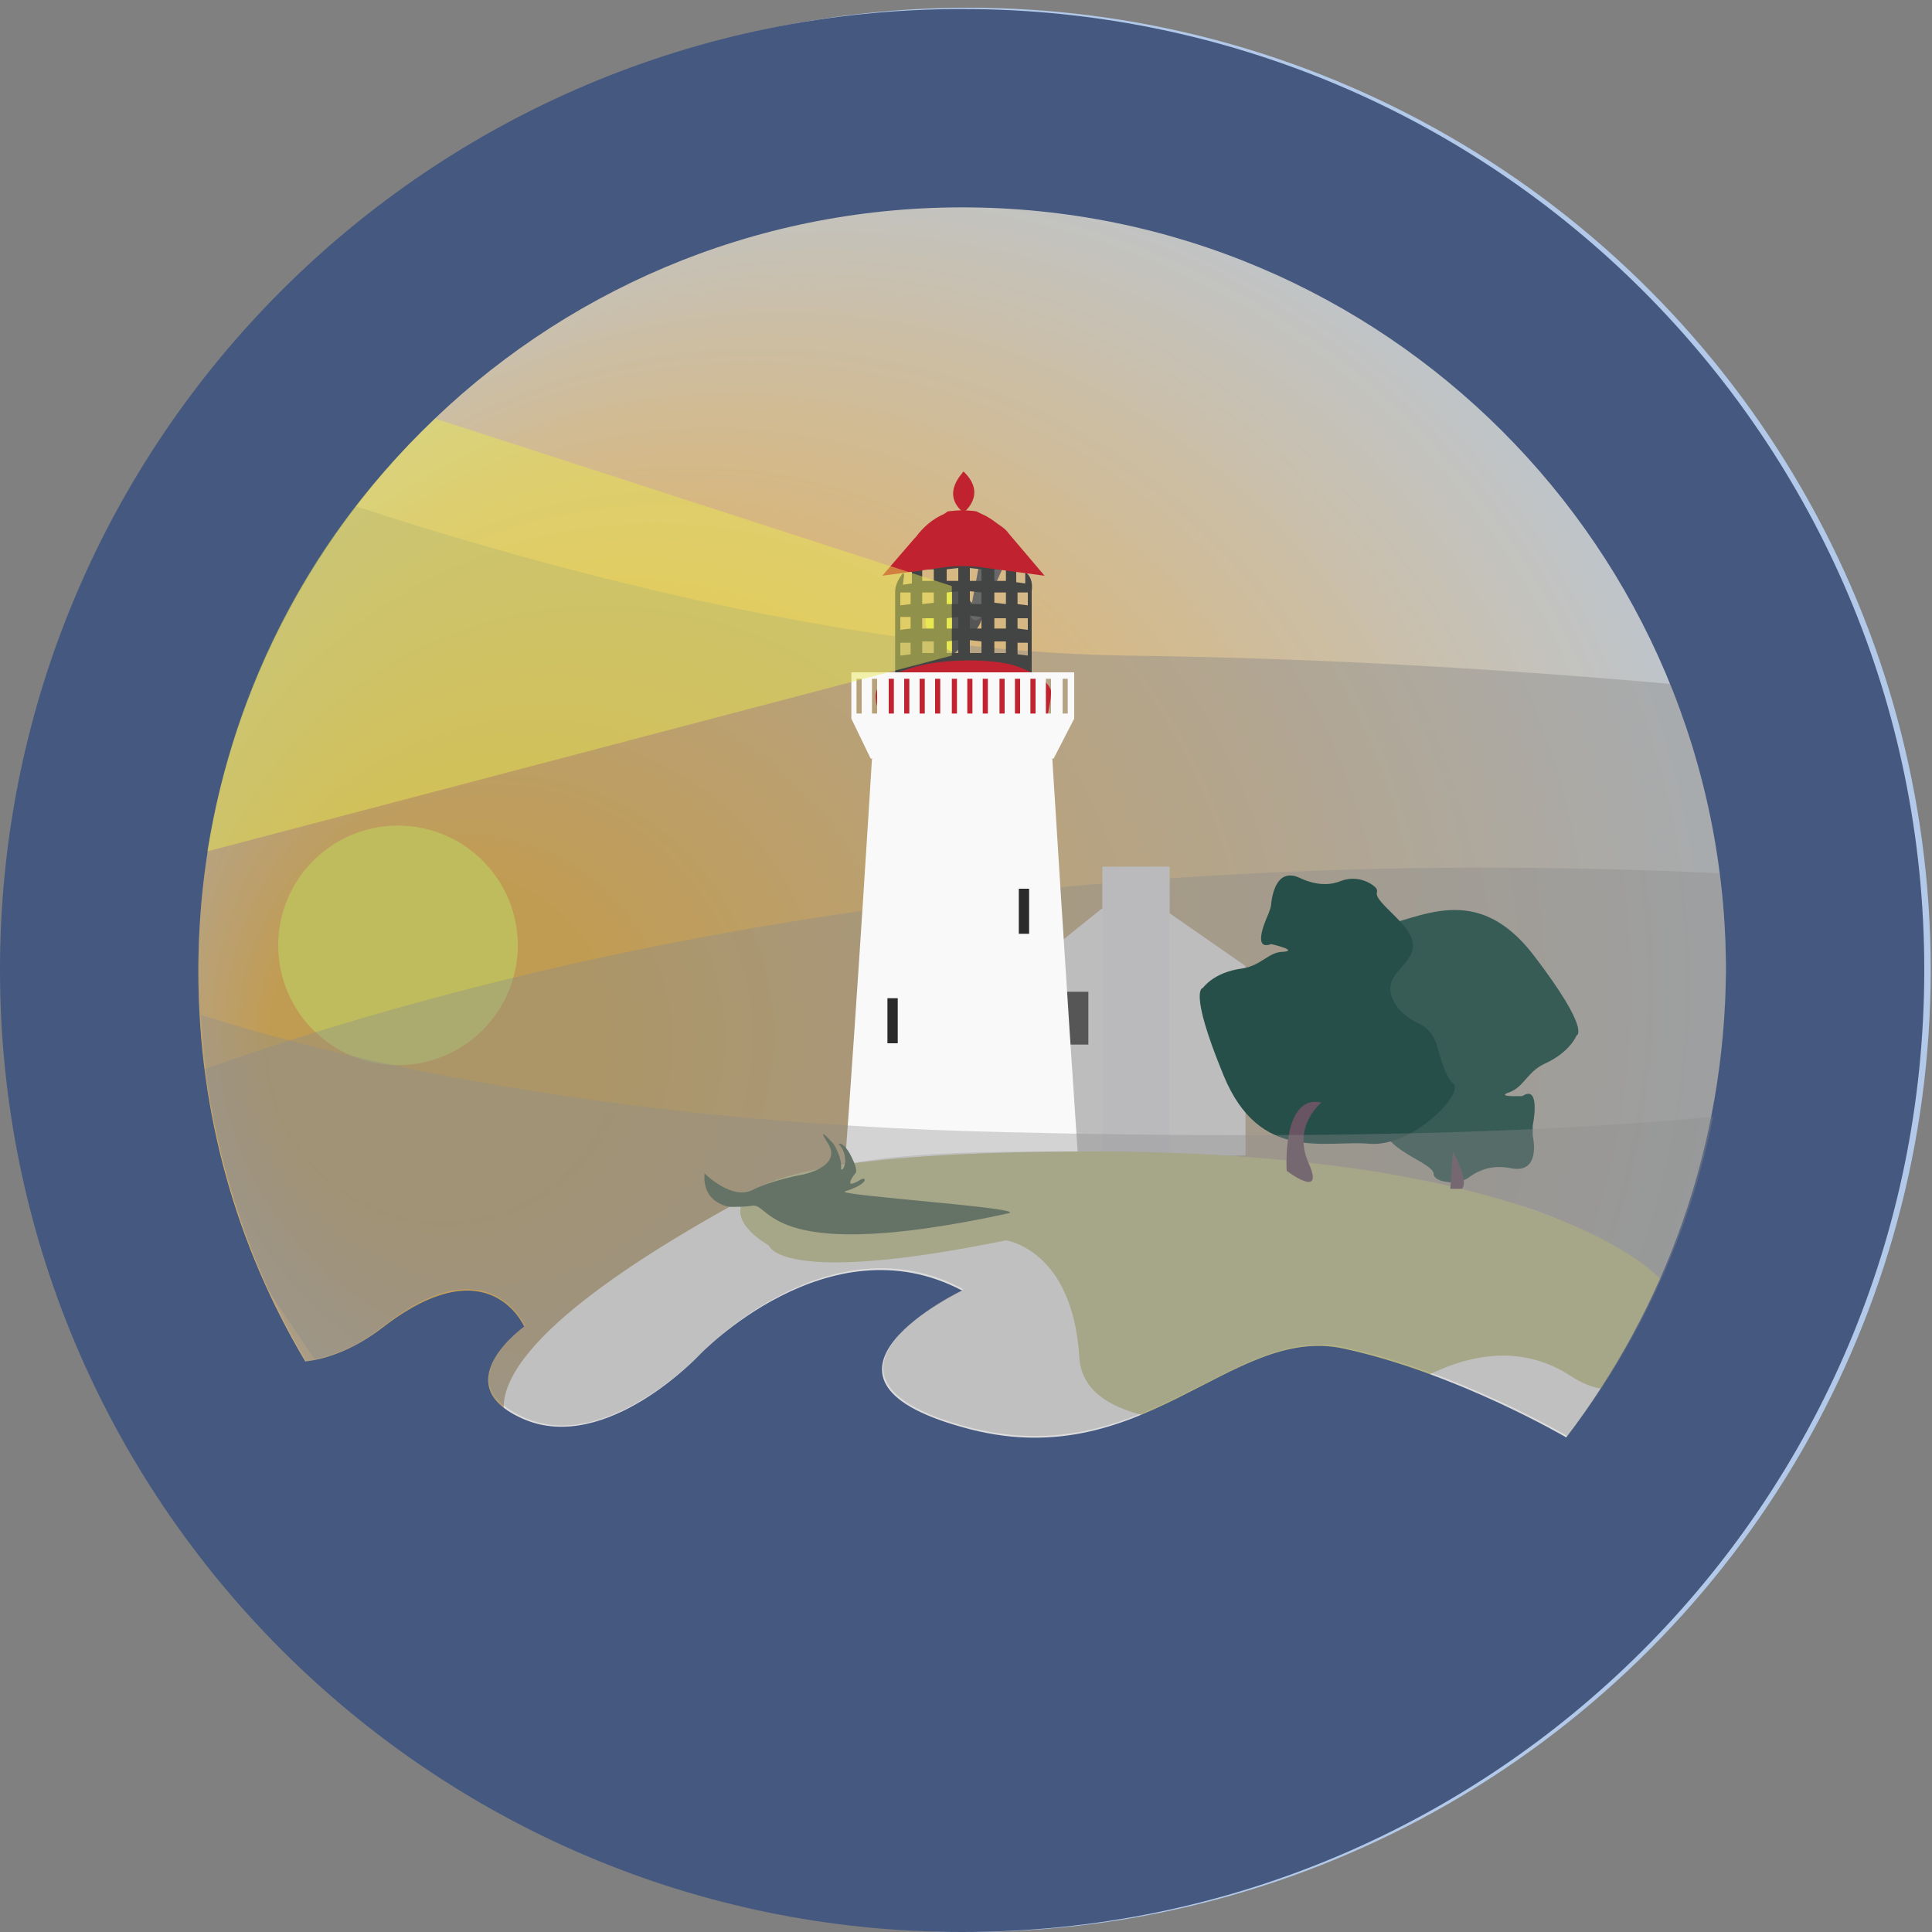 <?xml version="1.0" encoding="utf-8"?>
<!-- Generator: Adobe Illustrator 20.0.0, SVG Export Plug-In . SVG Version: 6.00 Build 0)  -->
<svg version="1.1" id="Layer_1" xmlns="http://www.w3.org/2000/svg" xmlns:xlink="http://www.w3.org/1999/xlink" x="0px" y="0px"
	 viewBox="0 0 150 150" style="enable-background:new 0 0 150 150;" xml:space="preserve">
<rect x="0" y="0" width="150" height="150" fill="#808080" stroke="none"/>
<style type="text/css">
	.st0{fill:#B2C9E9;}
	.st1{fill:#B2C9E7;}
	.st2{fill:#B3C9E6;}
	.st3{fill:#B3C9E5;}
	.st4{fill:#B4C9E4;}
	.st5{fill:#B4C8E3;}
	.st6{fill:#B4C8E2;}
	.st7{fill:#B5C8E1;}
	.st8{fill:#B5C8E0;}
	.st9{fill:#B6C8DF;}
	.st10{fill:#B6C8DE;}
	.st11{fill:#B6C8DD;}
	.st12{fill:#B7C7DD;}
	.st13{fill:#B7C7DC;}
	.st14{fill:#B7C7DB;}
	.st15{fill:#B8C7DA;}
	.st16{fill:#B8C7D9;}
	.st17{fill:#B9C7D8;}
	.st18{fill:#B9C7D7;}
	.st19{fill:#BAC6D6;}
	.st20{fill:#BAC6D5;}
	.st21{fill:#BAC6D4;}
	.st22{fill:#BBC6D3;}
	.st23{fill:#BBC6D2;}
	.st24{fill:#BBC6D1;}
	.st25{fill:#BCC6D1;}
	.st26{fill:#BCC5D0;}
	.st27{fill:#BCC5CF;}
	.st28{fill:#BDC5CF;}
	.st29{fill:#BDC5CE;}
	.st30{fill:#BDC5CD;}
	.st31{fill:#BDC5CC;}
	.st32{fill:#BEC5CC;}
	.st33{fill:#BEC5CB;}
	.st34{fill:#BEC5CA;}
	.st35{fill:#BFC4CA;}
	.st36{fill:#BFC4C9;}
	.st37{fill:#BFC4C8;}
	.st38{fill:#BFC4C7;}
	.st39{fill:#C0C4C7;}
	.st40{fill:#C0C4C6;}
	.st41{fill:#C0C4C5;}
	.st42{fill:#C1C4C5;}
	.st43{fill:#C1C3C4;}
	.st44{fill:#C1C3C3;}
	.st45{fill:#C2C3C2;}
	.st46{fill:#C2C3C1;}
	.st47{fill:#C2C3C0;}
	.st48{fill:#C3C3C0;}
	.st49{fill:#C3C3BF;}
	.st50{fill:#C3C3BE;}
	.st51{fill:#C3C2BE;}
	.st52{fill:#C4C2BD;}
	.st53{fill:#C4C2BC;}
	.st54{fill:#C4C2BB;}
	.st55{fill:#C5C2BA;}
	.st56{fill:#C5C2B9;}
	.st57{fill:#C5C1B8;}
	.st58{fill:#C6C1B7;}
	.st59{fill:#C6C1B6;}
	.st60{fill:#C6C1B5;}
	.st61{fill:#C7C1B4;}
	.st62{fill:#C7C1B3;}
	.st63{fill:#C7C0B2;}
	.st64{fill:#C8C0B2;}
	.st65{fill:#C8C0B1;}
	.st66{fill:#C8C0B0;}
	.st67{fill:#C8C0AF;}
	.st68{fill:#C9C0AF;}
	.st69{fill:#C9C0AE;}
	.st70{fill:#C9BFAD;}
	.st71{fill:#C9BFAC;}
	.st72{fill:#CABFAC;}
	.st73{fill:#CABFAB;}
	.st74{fill:#CABFAA;}
	.st75{fill:#CBBFA9;}
	.st76{fill:#CBBFA8;}
	.st77{fill:#CBBEA7;}
	.st78{fill:#CBBEA6;}
	.st79{fill:#CCBEA5;}
	.st80{fill:#CCBEA4;}
	.st81{fill:#CCBEA3;}
	.st82{fill:#CDBEA2;}
	.st83{fill:#CDBDA2;}
	.st84{fill:#CDBDA1;}
	.st85{fill:#CDBDA0;}
	.st86{fill:#CDBD9F;}
	.st87{fill:#CEBD9F;}
	.st88{fill:#CEBD9E;}
	.st89{fill:#CEBD9D;}
	.st90{fill:#CEBC9D;}
	.st91{fill:#CFBC9C;}
	.st92{fill:#CFBC9B;}
	.st93{fill:#CFBC9A;}
	.st94{fill:#CFBC99;}
	.st95{fill:#D0BC98;}
	.st96{fill:#D0BB97;}
	.st97{fill:#D0BB96;}
	.st98{fill:#D0BB95;}
	.st99{fill:#D1BB95;}
	.st100{fill:#D1BB94;}
	.st101{fill:#D1BB93;}
	.st102{fill:#D2BA92;}
	.st103{fill:#D2BA91;}
	.st104{fill:#D2BA90;}
	.st105{fill:#D2BA8F;}
	.st106{fill:#D3BA8E;}
	.st107{fill:#D3BA8D;}
	.st108{fill:#D3B98C;}
	.st109{fill:#D4B98B;}
	.st110{fill:#D4B98A;}
	.st111{fill:#D4B989;}
	.st112{fill:#D4B988;}
	.st113{fill:#D5B987;}
	.st114{fill:#D5B887;}
	.st115{fill:#D5B886;}
	.st116{fill:#D5B885;}
	.st117{fill:#D6B884;}
	.st118{fill:#D6B883;}
	.st119{fill:#D6B782;}
	.st120{fill:#D6B781;}
	.st121{fill:#D7B781;}
	.st122{fill:#D7B780;}
	.st123{fill:#D7B77F;}
	.st124{fill:#D7B77E;}
	.st125{fill:#D8B77D;}
	.st126{fill:#D8B67C;}
	.st127{fill:#D8B67B;}
	.st128{fill:#D8B67A;}
	.st129{fill:#D9B67A;}
	.st130{fill:#D9B679;}
	.st131{fill:#D9B678;}
	.st132{fill:#D9B577;}
	.st133{fill:#DAB576;}
	.st134{fill:#DAB575;}
	.st135{fill:#DAB574;}
	.st136{fill:#DAB573;}
	.st137{fill:#DBB572;}
	.st138{fill:#DBB472;}
	.st139{fill:#DBB471;}
	.st140{fill:#DBB470;}
	.st141{fill:#DBB46F;}
	.st142{fill:#DCB46F;}
	.st143{fill:#DCB46E;}
	.st144{fill:#DCB46D;}
	.st145{fill:#DCB46C;}
	.st146{fill:#DCB36C;}
	.st147{fill:#DDB36B;}
	.st148{fill:#DDB36A;}
	.st149{fill:#DDB369;}
	.st150{fill:#DDB368;}
	.st151{fill:#DEB367;}
	.st152{fill:#DEB266;}
	.st153{fill:#DEB265;}
	.st154{fill:#DEB264;}
	.st155{fill:#DEB263;}
	.st156{fill:#DFB262;}
	.st157{fill:#DFB261;}
	.st158{fill:#DFB260;}
	.st159{fill:#DFB160;}
	.st160{fill:#DFB15F;}
	.st161{fill:#E0B15E;}
	.st162{fill:#E0B15D;}
	.st163{fill:#E0B15C;}
	.st164{fill:#E0B15B;}
	.st165{fill:#E0B05A;}
	.st166{fill:#E1B059;}
	.st167{fill:#E1B058;}
	.st168{fill:#E1B057;}
	.st169{fill:#E1B056;}
	.st170{fill:#E1B055;}
	.st171{fill:#E2B054;}
	.st172{fill:#E2AF53;}
	.st173{fill:#E2AF52;}
	.st174{fill:#E2AF51;}
	.st175{fill:#E3AF50;}
	.st176{fill:#E3AF4F;}
	.st177{fill:#E3AF4E;}
	.st178{fill:#E3AF4D;}
	.st179{fill:#E3AE4C;}
	.st180{fill:#E3AE4B;}
	.st181{fill:#E4AE4A;}
	.st182{fill:#E4AE49;}
	.st183{fill:#E4AE48;}
	.st184{fill:#E4AE47;}
	.st185{fill:#E4AD46;}
	.st186{fill:#E5AD45;}
	.st187{fill:#E5AD44;}
	.st188{fill:#E5AD43;}
	.st189{fill:#E5AD42;}
	.st190{fill:#E5AD41;}
	.st191{fill:#E6AD40;}
	.st192{fill:#E6AD3F;}
	.st193{fill:#E6AC3F;}
	.st194{fill:#E6AC3E;}
	.st195{fill:#E6AC3D;}
	.st196{fill:#E6AC3C;}
	.st197{fill:#E7AC3B;}
	.st198{fill:#E7AC3A;}
	.st199{fill:#E7AC39;}
	.st200{fill:#E7AC38;}
	.st201{fill:#E7AB37;}
	.st202{fill:#E7AB36;}
	.st203{fill:#E8AB35;}
	.st204{fill:#E8AB34;}
	.st205{fill:#E8AB33;}
	.st206{fill:#E8AB32;}
	.st207{fill:#E8AB31;}
	.st208{fill:#E8AB30;}
	.st209{fill:#E9AA2F;}
	.st210{fill:#E9AA2E;}
	.st211{fill:#E9AA2D;}
	.st212{fill:#E9AA2C;}
	.st213{fill:#E9AA2B;}
	.st214{fill:#E9AA2A;}
	.st215{fill:#E9AA29;}
	.st216{fill:#EAA928;}
	.st217{fill:#EAA927;}
	.st218{fill:#EAA926;}
	.st219{fill:#E8E33B;}
	.st220{opacity:0.38;fill:#8C8C8C;}
	.st221{fill:#E5E5E5;}
	.st222{fill:#2D2D2D;}
	.st223{fill:#DFDDE0;}
	.st224{opacity:0.44;fill:#8C8C8C;}
	.st225{fill:#545554;}
	.st226{fill:#686868;}
	.st227{fill:#E9E852;}
	.st228{fill:#F9F9FA;}
	.st229{fill:#434444;}
	.st230{fill:#C12430;}
	.st231{fill:#C02230;}
	.st232{fill:#2B2B2B;}
	.st233{fill:#DCDCDC;}
	.st234{fill:#B4B385;}
	.st235{fill:#506552;}
	.st236{fill:#375B55;}
	.st237{fill:#695561;}
	.st238{fill:#274F49;}
	.st239{fill:#45587F;}
	.st240{opacity:0.35;fill:#8C8C8C;}
	.st241{opacity:0.47;fill:#E9E852;}
</style>
<g id="gradientBackgroundBigCircle">
	<circle class="st0" cx="75.2" cy="75.3" r="74.7"/>
	<circle class="st1" cx="75" cy="75.4" r="74.4"/>
	<circle class="st2" cx="74.9" cy="75.4" r="74.2"/>
	<circle class="st3" cx="74.7" cy="75.4" r="73.9"/>
	<circle class="st4" cx="74.5" cy="75.4" r="73.7"/>
	<circle class="st5" cx="74.4" cy="75.5" r="73.4"/>
	<circle class="st6" cx="74.2" cy="75.5" r="73.2"/>
	<circle class="st7" cx="74" cy="75.5" r="72.9"/>
	<circle class="st8" cx="73.9" cy="75.5" r="72.7"/>
	<circle class="st8" cx="73.7" cy="75.5" r="72.4"/>
	<circle class="st9" cx="73.5" cy="75.6" r="72.2"/>
	<circle class="st10" cx="73.4" cy="75.6" r="71.9"/>
	<circle class="st11" cx="73.2" cy="75.6" r="71.7"/>
	<circle class="st12" cx="73" cy="75.6" r="71.4"/>
	<circle class="st13" cx="72.9" cy="75.7" r="71.2"/>
	<circle class="st14" cx="72.7" cy="75.7" r="70.9"/>
	<circle class="st15" cx="72.5" cy="75.7" r="70.7"/>
	<circle class="st15" cx="72.4" cy="75.7" r="70.5"/>
	<circle class="st16" cx="72.2" cy="75.8" r="70.2"/>
	<circle class="st17" cx="72" cy="75.8" r="70"/>
	<circle class="st18" cx="71.9" cy="75.8" r="69.7"/>
	<circle class="st18" cx="71.7" cy="75.8" r="69.5"/>
	<circle class="st19" cx="71.5" cy="75.9" r="69.2"/>
	<circle class="st20" cx="71.4" cy="75.9" r="69"/>
	<circle class="st21" cx="71.2" cy="75.9" r="68.7"/>
	<circle class="st21" cx="71" cy="75.9" r="68.5"/>
	<circle class="st22" cx="70.9" cy="75.9" r="68.2"/>
	<circle class="st23" cx="70.7" cy="76" r="68"/>
	<circle class="st24" cx="70.5" cy="76" r="67.7"/>
	<circle class="st25" cx="70.4" cy="76" r="67.5"/>
	<circle class="st26" cx="70.2" cy="76" r="67.2"/>
	<circle class="st27" cx="70.1" cy="76.1" r="67"/>
	<circle class="st28" cx="69.9" cy="76.1" r="66.7"/>
	<circle class="st29" cx="69.7" cy="76.1" r="66.5"/>
	<circle class="st30" cx="69.6" cy="76.1" r="66.2"/>
	<circle class="st31" cx="69.4" cy="76.2" r="66"/>
	<circle class="st32" cx="69.2" cy="76.2" r="65.7"/>
	<circle class="st33" cx="69.1" cy="76.2" r="65.5"/>
	<circle class="st34" cx="68.9" cy="76.2" r="65.2"/>
	<circle class="st35" cx="68.7" cy="76.2" r="65"/>
	<circle class="st36" cx="68.6" cy="76.3" r="64.7"/>
	<circle class="st37" cx="68.4" cy="76.3" r="64.5"/>
	<circle class="st38" cx="68.2" cy="76.3" r="64.3"/>
	<circle class="st39" cx="68.1" cy="76.3" r="64"/>
	<circle class="st40" cx="67.9" cy="76.4" r="63.8"/>
	<circle class="st41" cx="67.7" cy="76.4" r="63.5"/>
	<circle class="st42" cx="67.6" cy="76.4" r="63.3"/>
	<circle class="st43" cx="67.4" cy="76.4" r="63"/>
	<circle class="st44" cx="67.2" cy="76.5" r="62.8"/>
	<circle class="st44" cx="67.1" cy="76.5" r="62.5"/>
	<circle class="st45" cx="66.9" cy="76.5" r="62.3"/>
	<circle class="st46" cx="66.7" cy="76.5" r="62"/>
	<circle class="st47" cx="66.6" cy="76.6" r="61.8"/>
	<circle class="st48" cx="66.4" cy="76.6" r="61.5"/>
	<circle class="st49" cx="66.2" cy="76.6" r="61.3"/>
	<circle class="st50" cx="66.1" cy="76.6" r="61"/>
	<circle class="st51" cx="65.9" cy="76.6" r="60.8"/>
	<circle class="st52" cx="65.7" cy="76.7" r="60.5"/>
	<circle class="st53" cx="65.6" cy="76.7" r="60.3"/>
	<circle class="st54" cx="65.4" cy="76.7" r="60"/>
	<circle class="st54" cx="65.2" cy="76.7" r="59.8"/>
	<circle class="st55" cx="65.1" cy="76.8" r="59.5"/>
	<circle class="st56" cx="64.9" cy="76.8" r="59.3"/>
	<circle class="st56" cx="64.7" cy="76.8" r="59"/>
	<circle class="st57" cx="64.6" cy="76.8" r="58.8"/>
	<circle class="st58" cx="64.4" cy="76.9" r="58.6"/>
	<circle class="st58" cx="64.2" cy="76.9" r="58.3"/>
	<circle class="st59" cx="64.1" cy="76.9" r="58.1"/>
	<circle class="st60" cx="63.9" cy="76.9" r="57.8"/>
	<circle class="st61" cx="63.7" cy="77" r="57.6"/>
	<circle class="st61" cx="63.6" cy="77" r="57.3"/>
	<circle class="st62" cx="63.4" cy="77" r="57.1"/>
	<circle class="st63" cx="63.2" cy="77" r="56.8"/>
	<circle class="st64" cx="63.1" cy="77" r="56.6"/>
	<circle class="st65" cx="62.9" cy="77.1" r="56.3"/>
	<circle class="st66" cx="62.7" cy="77.1" r="56.1"/>
	<circle class="st67" cx="62.6" cy="77.1" r="55.8"/>
	<circle class="st68" cx="62.4" cy="77.1" r="55.6"/>
	<circle class="st69" cx="62.2" cy="77.2" r="55.3"/>
	<circle class="st70" cx="62.1" cy="77.2" r="55.1"/>
	<circle class="st71" cx="61.9" cy="77.2" r="54.8"/>
	<circle class="st72" cx="61.7" cy="77.2" r="54.6"/>
	<circle class="st73" cx="61.6" cy="77.3" r="54.3"/>
	<circle class="st74" cx="61.4" cy="77.3" r="54.1"/>
	<circle class="st74" cx="61.3" cy="77.3" r="53.8"/>
	<circle class="st75" cx="61.1" cy="77.3" r="53.6"/>
	<circle class="st76" cx="60.9" cy="77.3" r="53.3"/>
	<circle class="st77" cx="60.8" cy="77.4" r="53.1"/>
	<circle class="st77" cx="60.6" cy="77.4" r="52.9"/>
	<circle class="st78" cx="60.4" cy="77.4" r="52.6"/>
	<circle class="st79" cx="60.3" cy="77.4" r="52.4"/>
	<circle class="st79" cx="60.1" cy="77.5" r="52.1"/>
	<circle class="st80" cx="59.9" cy="77.5" r="51.9"/>
	<circle class="st81" cx="59.8" cy="77.5" r="51.6"/>
	<circle class="st82" cx="59.6" cy="77.5" r="51.4"/>
	<circle class="st83" cx="59.4" cy="77.6" r="51.1"/>
	<circle class="st84" cx="59.3" cy="77.6" r="50.9"/>
	<circle class="st85" cx="59.1" cy="77.6" r="50.6"/>
	<circle class="st86" cx="58.9" cy="77.6" r="50.4"/>
	<circle class="st87" cx="58.8" cy="77.7" r="50.1"/>
	<circle class="st88" cx="58.6" cy="77.7" r="49.9"/>
	<circle class="st89" cx="58.4" cy="77.7" r="49.6"/>
	<circle class="st90" cx="58.3" cy="77.7" r="49.4"/>
	<circle class="st91" cx="58.1" cy="77.7" r="49.1"/>
	<circle class="st92" cx="57.9" cy="77.8" r="48.9"/>
	<circle class="st93" cx="57.8" cy="77.8" r="48.6"/>
	<circle class="st93" cx="57.6" cy="77.8" r="48.4"/>
	<circle class="st94" cx="57.4" cy="77.8" r="48.1"/>
	<circle class="st95" cx="57.3" cy="77.9" r="47.9"/>
	<circle class="st95" cx="57.1" cy="77.9" r="47.6"/>
	<circle class="st96" cx="56.9" cy="77.9" r="47.4"/>
	<circle class="st97" cx="56.8" cy="77.9" r="47.2"/>
	<circle class="st98" cx="56.6" cy="78" r="46.9"/>
	<circle class="st99" cx="56.4" cy="78" r="46.7"/>
	<circle class="st100" cx="56.3" cy="78" r="46.4"/>
	<circle class="st101" cx="56.1" cy="78" r="46.2"/>
	<circle class="st101" cx="55.9" cy="78.1" r="45.9"/>
	<circle class="st102" cx="55.8" cy="78.1" r="45.7"/>
	<circle class="st103" cx="55.6" cy="78.1" r="45.4"/>
	<circle class="st103" cx="55.4" cy="78.1" r="45.2"/>
	<circle class="st104" cx="55.3" cy="78.1" r="44.9"/>
	<circle class="st105" cx="55.1" cy="78.2" r="44.7"/>
	<circle class="st106" cx="54.9" cy="78.2" r="44.4"/>
	<circle class="st106" cx="54.8" cy="78.2" r="44.2"/>
	<circle class="st107" cx="54.6" cy="78.2" r="43.9"/>
	<circle class="st108" cx="54.4" cy="78.3" r="43.7"/>
	<circle class="st108" cx="54.3" cy="78.3" r="43.4"/>
	<circle class="st109" cx="54.1" cy="78.3" r="43.2"/>
	<circle class="st110" cx="53.9" cy="78.3" r="42.9"/>
	<circle class="st110" cx="53.8" cy="78.4" r="42.7"/>
	<circle class="st111" cx="53.6" cy="78.4" r="42.4"/>
	<circle class="st112" cx="53.4" cy="78.4" r="42.2"/>
	<circle class="st113" cx="53.3" cy="78.4" r="41.9"/>
	<circle class="st114" cx="53.1" cy="78.4" r="41.7"/>
	<circle class="st115" cx="52.9" cy="78.5" r="41.4"/>
	<circle class="st116" cx="52.8" cy="78.5" r="41.2"/>
	<circle class="st116" cx="52.6" cy="78.5" r="41"/>
	<circle class="st117" cx="52.5" cy="78.5" r="40.7"/>
	<circle class="st118" cx="52.3" cy="78.6" r="40.5"/>
	<circle class="st118" cx="52.1" cy="78.6" r="40.2"/>
	<circle class="st119" cx="52" cy="78.6" r="40"/>
	<circle class="st120" cx="51.8" cy="78.6" r="39.7"/>
	<circle class="st121" cx="51.6" cy="78.7" r="39.5"/>
	<circle class="st122" cx="51.5" cy="78.7" r="39.2"/>
	<circle class="st123" cx="51.3" cy="78.7" r="39"/>
	<circle class="st124" cx="51.1" cy="78.7" r="38.7"/>
	<circle class="st124" cx="51" cy="78.8" r="38.5"/>
	<circle class="st125" cx="50.8" cy="78.8" r="38.2"/>
	<circle class="st126" cx="50.6" cy="78.8" r="38"/>
	<circle class="st126" cx="50.5" cy="78.8" r="37.7"/>
	<circle class="st127" cx="50.3" cy="78.8" r="37.5"/>
	<circle class="st128" cx="50.1" cy="78.9" r="37.2"/>
	<circle class="st129" cx="50" cy="78.9" r="37"/>
	<circle class="st130" cx="49.8" cy="78.9" r="36.7"/>
	<circle class="st131" cx="49.6" cy="78.9" r="36.5"/>
	<circle class="st132" cx="49.5" cy="79" r="36.2"/>
	<circle class="st132" cx="49.3" cy="79" r="36"/>
	<circle class="st133" cx="49.1" cy="79" r="35.7"/>
	<circle class="st134" cx="49" cy="79" r="35.5"/>
	<circle class="st134" cx="48.8" cy="79.1" r="35.3"/>
	<circle class="st135" cx="48.6" cy="79.1" r="35"/>
	<circle class="st136" cx="48.5" cy="79.1" r="34.8"/>
	<circle class="st137" cx="48.3" cy="79.1" r="34.5"/>
	<circle class="st138" cx="48.1" cy="79.2" r="34.3"/>
	<circle class="st139" cx="48" cy="79.2" r="34"/>
	<circle class="st140" cx="47.8" cy="79.2" r="33.8"/>
	<circle class="st141" cx="47.6" cy="79.2" r="33.5"/>
	<circle class="st142" cx="47.5" cy="79.2" r="33.3"/>
	<circle class="st143" cx="47.3" cy="79.3" r="33"/>
	<circle class="st144" cx="47.1" cy="79.3" r="32.8"/>
	<circle class="st145" cx="47" cy="79.3" r="32.5"/>
	<circle class="st146" cx="46.8" cy="79.3" r="32.3"/>
	<circle class="st147" cx="46.6" cy="79.4" r="32"/>
	<circle class="st148" cx="46.5" cy="79.4" r="31.8"/>
	<circle class="st149" cx="46.3" cy="79.4" r="31.5"/>
	<circle class="st149" cx="46.1" cy="79.4" r="31.3"/>
	<circle class="st150" cx="46" cy="79.5" r="31"/>
	<circle class="st151" cx="45.8" cy="79.5" r="30.8"/>
	<circle class="st152" cx="45.6" cy="79.5" r="30.5"/>
	<circle class="st153" cx="45.5" cy="79.5" r="30.3"/>
	<circle class="st153" cx="45.3" cy="79.6" r="30"/>
	<circle class="st154" cx="45.1" cy="79.6" r="29.8"/>
	<circle class="st155" cx="45" cy="79.6" r="29.6"/>
	<circle class="st156" cx="44.8" cy="79.6" r="29.3"/>
	<circle class="st157" cx="44.6" cy="79.6" r="29.1"/>
	<circle class="st158" cx="44.5" cy="79.7" r="28.8"/>
	<circle class="st159" cx="44.3" cy="79.7" r="28.6"/>
	<circle class="st160" cx="44.1" cy="79.7" r="28.3"/>
	<circle class="st161" cx="44" cy="79.7" r="28.1"/>
	<circle class="st162" cx="43.8" cy="79.8" r="27.8"/>
	<circle class="st163" cx="43.7" cy="79.8" r="27.6"/>
	<circle class="st164" cx="43.5" cy="79.8" r="27.3"/>
	<circle class="st164" cx="43.3" cy="79.8" r="27.1"/>
	<circle class="st165" cx="43.2" cy="79.9" r="26.8"/>
	<circle class="st166" cx="43" cy="79.9" r="26.6"/>
	<circle class="st167" cx="42.8" cy="79.9" r="26.3"/>
	<circle class="st168" cx="42.7" cy="79.9" r="26.1"/>
	<circle class="st169" cx="42.5" cy="79.9" r="25.8"/>
	<circle class="st170" cx="42.3" cy="80" r="25.6"/>
	<circle class="st171" cx="42.2" cy="80" r="25.3"/>
	<circle class="st172" cx="42" cy="80" r="25.1"/>
	<circle class="st172" cx="41.8" cy="80" r="24.8"/>
	<circle class="st173" cx="41.7" cy="80.1" r="24.6"/>
	<circle class="st174" cx="41.5" cy="80.1" r="24.3"/>
	<circle class="st175" cx="41.3" cy="80.1" r="24.1"/>
	<circle class="st176" cx="41.2" cy="80.1" r="23.8"/>
	<circle class="st177" cx="41" cy="80.2" r="23.6"/>
	<circle class="st178" cx="40.8" cy="80.2" r="23.4"/>
	<circle class="st179" cx="40.7" cy="80.2" r="23.1"/>
	<circle class="st180" cx="40.5" cy="80.2" r="22.9"/>
	<circle class="st181" cx="40.3" cy="80.3" r="22.6"/>
	<circle class="st181" cx="40.2" cy="80.3" r="22.4"/>
	<circle class="st182" cx="40" cy="80.3" r="22.1"/>
	<circle class="st183" cx="39.8" cy="80.3" r="21.9"/>
	<circle class="st184" cx="39.7" cy="80.3" r="21.6"/>
	<circle class="st185" cx="39.5" cy="80.4" r="21.4"/>
	<circle class="st186" cx="39.3" cy="80.4" r="21.1"/>
	<circle class="st187" cx="39.2" cy="80.4" r="20.9"/>
	<circle class="st188" cx="39" cy="80.4" r="20.6"/>
	<circle class="st189" cx="38.8" cy="80.5" r="20.4"/>
	<circle class="st190" cx="38.7" cy="80.5" r="20.1"/>
	<circle class="st191" cx="38.5" cy="80.5" r="19.9"/>
	<circle class="st192" cx="38.3" cy="80.5" r="19.6"/>
	<circle class="st193" cx="38.2" cy="80.6" r="19.4"/>
	<circle class="st194" cx="38" cy="80.6" r="19.1"/>
	<circle class="st195" cx="37.8" cy="80.6" r="18.9"/>
	<circle class="st196" cx="37.7" cy="80.6" r="18.6"/>
	<circle class="st197" cx="37.5" cy="80.7" r="18.4"/>
	<circle class="st198" cx="37.3" cy="80.7" r="18.1"/>
	<circle class="st199" cx="37.2" cy="80.7" r="17.9"/>
	<circle class="st200" cx="37" cy="80.7" r="17.7"/>
	<circle class="st201" cx="36.8" cy="80.7" r="17.4"/>
	<circle class="st202" cx="36.7" cy="80.8" r="17.2"/>
	<circle class="st203" cx="36.5" cy="80.8" r="16.9"/>
	<circle class="st204" cx="36.3" cy="80.8" r="16.7"/>
	<circle class="st205" cx="36.2" cy="80.8" r="16.4"/>
	<circle class="st206" cx="36" cy="80.9" r="16.2"/>
	<circle class="st207" cx="35.8" cy="80.9" r="15.9"/>
	<circle class="st208" cx="35.7" cy="80.9" r="15.7"/>
	<circle class="st209" cx="35.5" cy="80.9" r="15.4"/>
	<circle class="st210" cx="35.4" cy="81" r="15.2"/>
	<circle class="st211" cx="35.2" cy="81" r="14.9"/>
	<circle class="st212" cx="35" cy="81" r="14.7"/>
	<circle class="st213" cx="34.9" cy="81" r="14.4"/>
	<circle class="st214" cx="34.7" cy="81" r="14.2"/>
	<circle class="st215" cx="34.5" cy="81.1" r="13.9"/>
	<circle class="st216" cx="34.4" cy="81.1" r="13.7"/>
	<circle class="st217" cx="34.2" cy="81.1" r="13.4"/>
	<circle class="st217" cx="34" cy="81.1" r="13.2"/>
	<circle class="st218" cx="33.9" cy="81.2" r="12.9"/>
</g>
<circle id="sun" class="st219" cx="30.9" cy="73.4" r="9.3"/>
<path id="fogMiddle_1_" class="st220" d="M15.9,83c1.1,8.2,3.8,15.9,7.8,22.7c1.9-0.2,3.9-1,6.1-2.7c8.1-6.3,10.9,0,10.9,0
	s-6.3,4.5,0,7.2c6.3,2.7,13.6-5,13.6-5s10-10.6,20.4-5c0,0-14,6.7,0,10.6c14,3.9,20.8-8,29.6-6.1c8.8,1.9,17.3,6.9,17.3,6.9
	c7.7-10,12.4-22.6,12.4-36.2c0-2.6-0.2-5.1-0.5-7.6C78.8,65.2,39.3,74.7,15.9,83z"/>
<polygon id="tourHouseBase" class="st221" points="96.7,89.7 96.7,75 90.8,70.9 90.8,67.3 85.6,67.3 85.6,70.5 79,75.8 79,90.2 "/>
<rect id="tourHouseWindow" x="81.4" y="77" class="st222" width="3.1" height="4.1"/>
<rect id="chimney" x="85.6" y="67.3" class="st223" width="5.2" height="22.2"/>
<path id="fogBack_1_" class="st224" d="M27.6,39.3c-7.6,10-12.2,22.5-12.2,36c0,8.9,2,17.4,5.5,25l3.5,5.2c1.7-0.3,3.5-1.1,5.4-2.6
	c8.1-6.3,10.9,0,10.9,0s-6.3,4.5,0,7.2c6.3,2.7,13.6-5,13.6-5s10-10.6,20.4-5c0,0-14,6.7,0,10.6c14,3.9,20.8-8,29.6-6.1
	c8.8,1.9,17.3,6.9,17.3,6.9c7.7-10,12.4-22.6,12.4-36.2c0-7.8-1.5-15.3-4.3-22.2c-11.3-1-26-2-42.2-2.2
	C66.7,50.6,43.5,44.5,27.6,39.3z"/>
<path id="lightSocket_2_" class="st225" d="M73.9,45.5c0,0,2.3,1.6,2.3,2.5c0,0.9-2.3,2.9-2.3,2.9V45.5z"/>
<path id="lightArm_2_" class="st226" d="M76.1,43.4l-0.8,4.3c0,0,0.2,0.8,0.8,0.3l1.8-4L76.1,43.4z"/>
<path id="lightBulb_2_" class="st227" d="M73.9,50.6c0,0-4.6-2.1,0-4.8V50.6z"/>
<path id="lighthouseBaseStroke_1_" class="st228" d="M75.3,90.4c2.9,0,5.8,0.4,8.5,1c-1-14.7-2.1-32.5-2.1-32.5
	c-2.6-0.7-4.8-0.7-7-0.6c-2.2-0.2-4.4-0.1-7,0.6c0,0-1.1,18.1-2.2,32.9C68.7,90.9,71.9,90.4,75.3,90.4z"/>
<path id="lighthouseWindow" class="st229" d="M79.6,44.4L79.6,44.4v0.9l-0.7-0.1v-0.9L79.6,44.4c-0.4-0.5-1-0.7-1.6-0.7h-6.4
	c-0.6,0-1.2,0.3-1.5,0.7h0.7v0.9l-0.7,0.1l0.1-0.8l-0.1-0.1c-0.3,0.4-0.6,0.9-0.6,1.4v6.5h10.6v-6.5C80.2,45.2,80,44.7,79.6,44.4z
	 M70.7,50.8l-0.8,0.1v-1h0.8V50.8z M70.7,48.8l-0.8,0.1v-1h0.8V48.8z M70.7,46.9L69.9,47v-1h0.8V46.9z M72.5,50.7h-0.9v-0.9h0.9
	V50.7z M72.5,48.8h-0.9V48h0.9V48.8z M72.5,46.8l-0.9,0.1V46h0.9V46.8z M72.5,45.1h-0.9v-0.9h0.9V45.1z M74.4,50.7h-0.9v-0.9
	l0.9-0.1V50.7z M74.4,48.8h-0.9V48l0.9-0.1V48.8z M74.4,46.9h-0.9V46l0.9-0.1V46.9z M74.4,45.1h-0.9v-0.9l0.9-0.1L74.4,45.1z
	 M76.2,50.7h-0.9v-1l0.9,0.1V50.7z M76.2,48.8h-0.9v-1l0.9,0.1V48.8z M76.2,46.9h-0.9v-1l0.9,0.1V46.9z M76.2,45.1h-0.9l0-1l0.9,0.1
	V45.1z M78.1,50.7h-0.9v-0.9h0.9V50.7z M78.1,48.8h-0.9V48h0.9V48.8z M78.1,46.9l-0.9-0.1V46h0.9V46.9z M78.1,45.1h-0.9v-0.9h0.9
	V45.1z M79.8,50.9L79,50.8v-0.9h0.8V50.9z M79.8,48.9L79,48.8V48h0.8V48.9z M79.8,47L79,46.9V46h0.8V47z"/>
<path id="topBase_1_" class="st230" d="M81.2,56.1c0,0,0.4-1.6,0.4-2.3c0.1-0.8-1.6-1.8-3.1-2.2c-1.4-0.4-6.8-0.8-9.8,1.2
	c-0.5,0.3-0.8,0.9-0.7,1.5c0,0.4,0.5,1.8,0.5,1.8H81.2z"/>
<path id="topRoof" class="st231" d="M75.8,39.7l0.4,0.2c0.5,0.2,0.9,0.5,1.3,0.8c0.3,0.2,0.6,0.4,0.8,0.7l2.8,3.3l-4.5-0.6
	c-1.2-0.2-2.5-0.2-3.7,0l-4.4,0.6l2.5-2.9c0,0,0,0,0.1-0.1c0.6-0.8,1.3-1.4,2.2-1.8l0.3-0.2C74.4,39.6,75.1,39.6,75.8,39.7z"/>
<path id="topPoint_1_" class="st231" d="M74.8,39.8c0,0,1.9-1.4,0-3.2C74.8,36.7,73,38.3,74.8,39.8"/>
<rect id="windowRight" x="68.9" y="77.5" class="st232" width="0.8" height="3.5"/>
<rect id="windowLeft" x="79.1" y="69" class="st232" width="0.8" height="3.5"/>
<polygon class="st228" points="67.6,58.9 81.8,58.9 83.4,55.8 66.1,55.8 "/>
<path id="railing" class="st228" d="M66.1,52.2v3.6h17.3v-3.6H66.1z M66.9,55.4h-0.4v-2.7h0.4V55.4z M68.1,55.4h-0.4v-2.7h0.4V55.4z
	 M69.3,55.4H69v-2.7h0.4V55.4z M70.6,55.4h-0.4v-2.7h0.4V55.4z M71.8,55.4h-0.4v-2.7h0.4V55.4z M73,55.4h-0.4v-2.7H73V55.4z
	 M74.3,55.4h-0.4v-2.7h0.4V55.4z M75.5,55.4h-0.4v-2.7h0.4V55.4z M76.7,55.4h-0.4v-2.7h0.4V55.4z M78,55.4h-0.4v-2.7H78V55.4z
	 M79.2,55.4h-0.4v-2.7h0.4V55.4z M80.4,55.4H80v-2.7h0.4V55.4z M81.6,55.4h-0.4v-2.7h0.4V55.4z M82.9,55.4h-0.4v-2.7h0.4V55.4z"/>
<path id="islandBase_1_" class="st233" d="M136.7,109.3c0,11-33.1,19.9-53.2,19.9s-44.4-8.9-44.4-19.9c0-5.5,12.2-12.7,18.8-16.3
	s15.6-3.6,25.6-3.6c9.8,0,31.6,2.1,38.1,5.6C128.5,98.6,136.7,103.7,136.7,109.3z"/>
<path id="grass_2_" class="st234" d="M78.1,96.3c0,0,5.2,0.7,5.7,9.1s23.3,3.9,23.3,3.9s7.7-7.1,14.8-2.5c7.1,4.6,7-7.5,7-7.5
	s-8.6-10.1-45.4-9.9s-23.8,7.3-23.8,7.3S60.5,99.9,78.1,96.3z"/>
<path id="grassDetail_2_" class="st235" d="M56.7,93.7c0,0-2.2-0.2-2-2.6c0,0,2.1,2.1,3.7,1.3c1.6-0.8,3.9-1.2,3.9-1.2
	s3.1-0.6,2-2.4c-1.1-1.7,0.4,0,0.4,0s0.7,1,0.6,2c0.3,0.1,0.6-1.2-0.2-2c0,0,0.4-0.2,1,1c0.6,1.2,0.3,1.3,0.3,1.3s-1.1,1.4,0.4,0.5
	c0.5-0.3,0.7,0.3-1.2,0.9c-0.8,0.3,14.3,1.3,12.7,1.7c-18.4,4-18.4-0.6-19.8-0.6C57.9,93.7,57.3,93.7,56.7,93.7z"/>
<path id="treetopBack" class="st236" d="M119.9,82.6c2-0.9,2.5-2.2,2.5-2.2s1.2-0.3-3.3-6.2c-4.5-5.9-8.9-2.8-12.3-2.2
	c-3.4,0.6-6.2,5.8-5.1,6.2c0.6,0.2,1.3,1.4,1.8,2.4c0.4,0.7,1,1.2,1.8,1.4c0.8,0.2,1.9,0.6,2.6,1.4c1.2,1.6-0.9,2.8-0.4,4.4
	c0.4,1.6,3.7,2.5,3.8,3.3c0,0.3,0.3,0.5,0.7,0.6c0.8,0.2,1.6,0.1,2.2-0.4c0.6-0.4,1.6-0.9,3.1-0.6c2,0.4,1.9-1.6,1.7-2.5
	c0-0.3,0-0.5,0-0.8c0.2-1,0.4-3.1-0.8-2.3c0,0-2.2,0.1-1-0.3C118.3,84.4,118.6,83.2,119.9,82.6z"/>
<path id="treeTrunkBack" class="st237" d="M112.8,89.4c0,0,1.3,2.3,0.7,2.9h-0.9L112.8,89.4z"/>
<path id="treetopFront_2_" class="st238" d="M96.4,75.2c-2.2,0.3-3,1.5-3,1.5s-1.2,0,1.6,6.8c2.8,6.8,7.9,5,11.3,5.3
	c3.4,0.3,7.5-4,6.5-4.7c-0.5-0.4-0.9-1.7-1.2-2.8c-0.2-0.8-0.7-1.5-1.4-1.8c-0.8-0.4-1.7-1-2.1-2c-0.8-1.9,1.6-2.5,1.6-4.1
	c0-1.6-3-3.3-2.8-4.1c0.1-0.3-0.2-0.5-0.5-0.7c-0.7-0.4-1.5-0.5-2.3-0.2c-0.7,0.3-1.8,0.4-3.1-0.2c-1.8-0.9-2.2,1.1-2.3,1.9
	c0,0.3-0.1,0.5-0.2,0.8c-0.4,0.9-1.2,2.9,0.2,2.4c0,0,2.2,0.5,0.9,0.6C98.5,73.9,97.9,75,96.4,75.2z"/>
<path id="treeTrunkFront_2_" class="st237" d="M102.6,85.6c0,0-2.3,1.8-1,4.7s-1.7,0.6-1.7,0.6S99.5,84.9,102.6,85.6z"/>
<path id="outerIconCasing" class="st239" d="M74.7,0.7C33.4,0.7,0,34.1,0,75.3S33.4,150,74.7,150s74.7-33.4,74.7-74.7
	S115.9,0.7,74.7,0.7z M121.6,111.6c0,0-8.5-5-17.3-6.9c-8.8-1.9-15.6,10.1-29.6,6.1c-14-3.9,0-10.6,0-10.6c-10.4-5.5-20.4,5-20.4,5
	s-7.2,7.7-13.6,5c-6.3-2.7,0-7.2,0-7.2s-2.7-6.3-10.9,0c-2.2,1.7-4.3,2.5-6.1,2.7c-5.3-8.9-8.3-19.2-8.3-30.3
	c0-32.7,26.5-59.3,59.3-59.3c32.7,0,59.3,26.5,59.3,59.3C133.9,89,129.3,101.5,121.6,111.6z"/>
<path id="frontFog" class="st240" d="M29.9,102.9c8.1-6.3,10.9,0,10.9,0s-6.3,4.5,0,7.2c6.3,2.7,13.6-5,13.6-5s10-10.6,20.4-5
	c0,0-14,6.7,0,10.6c14,3.9,20.8-8,29.6-6.1c8.8,1.9,17.3,6.9,17.3,6.9c5.5-7.2,9.5-15.6,11.3-24.8c-9.1,0.9-26.5,1.9-54.9,1.2
	c-31.9-0.7-52.7-6-62.5-9.1c0.6,9.8,3.5,18.9,8.2,26.9C25.6,105.4,27.7,104.7,29.9,102.9z"/>
<path id="lightBeam" class="st241" d="M16.1,66.1l57.8-15.2v-5.4l-40.1-13C24.5,41.2,18.2,52.9,16.1,66.1z"/>
</svg>
